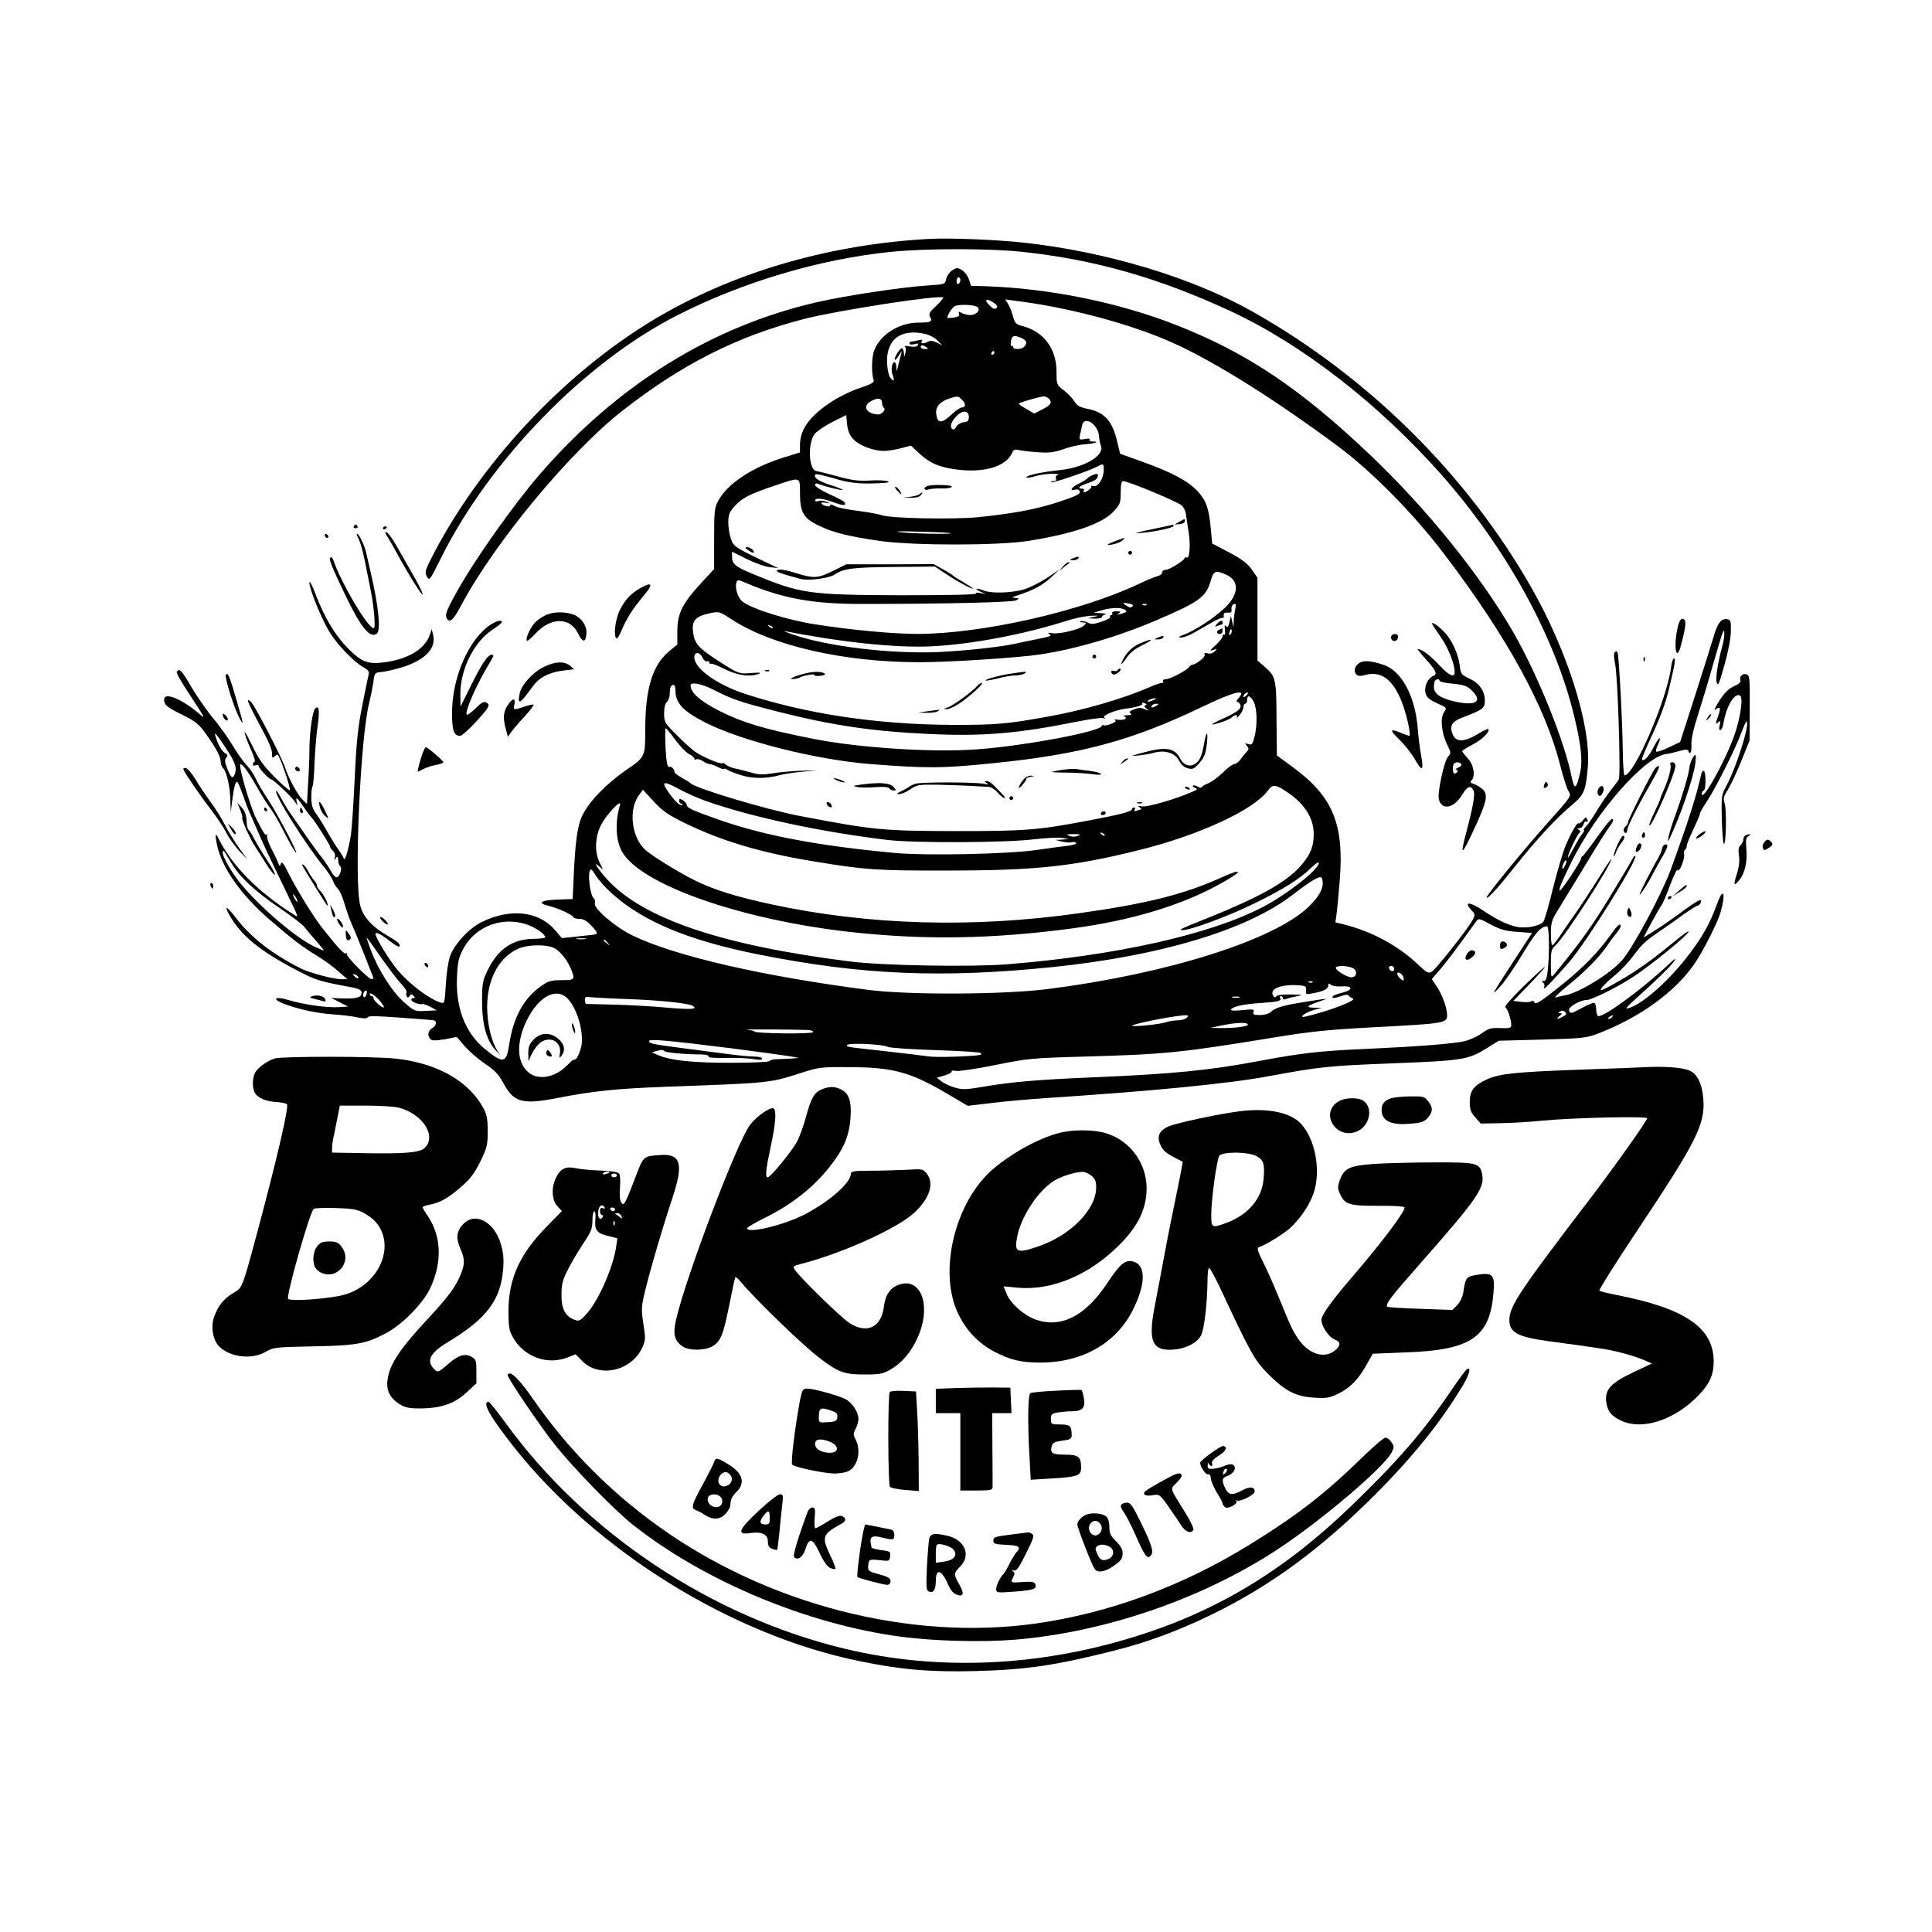<?xml version="1.0" standalone="no"?>
<!DOCTYPE svg PUBLIC "-//W3C//DTD SVG 20010904//EN"
 "http://www.w3.org/TR/2001/REC-SVG-20010904/DTD/svg10.dtd">
<svg version="1.0" xmlns="http://www.w3.org/2000/svg"
 width="1024pt" height="1024pt" viewBox="0 0 1024 1024"
 preserveAspectRatio="xMidYMid meet">

<g transform="translate(0,1024) scale(0.1,-0.1)"
fill="#000000" stroke="none">
<path d="M4930 8974 c-515 -27 -1010 -167 -1420 -402 -482 -276 -939 -752
-1206 -1256 -51 -98 -54 -107 -42 -131 14 -25 15 -23 75 97 260 521 763 1038
1253 1287 345 176 756 298 1131 336 185 19 526 19 699 0 384 -41 725 -139
1102 -314 379 -176 786 -492 1117 -866 346 -391 605 -863 706 -1287 36 -150
44 -233 30 -293 -21 -90 -30 -95 -45 -23 -38 191 -179 539 -307 763 -173 301
-458 656 -758 941 -371 353 -653 543 -1030 691 -306 120 -673 195 -1014 206
l-74 2 -12 35 c-6 19 -23 41 -37 49 -23 13 -29 13 -51 -2 -14 -9 -28 -29 -32
-45 -6 -29 -7 -29 -98 -35 -138 -9 -435 -54 -584 -88 -561 -128 -1062 -439
-1473 -914 -137 -159 -340 -445 -435 -615 -60 -107 -68 -129 -56 -149 15 -24
35 -6 75 70 174 328 572 809 851 1029 316 248 611 398 969 490 177 45 718 129
736 113 2 -2 -15 -22 -38 -44 -35 -32 -41 -43 -33 -58 15 -26 5 -31 -63 -31
-100 0 -200 -63 -232 -146 -15 -38 -16 -123 -3 -162 3 -9 -21 -21 -72 -38 -42
-13 -110 -46 -150 -72 -117 -76 -169 -148 -169 -231 l0 -39 -87 -27 c-165 -51
-298 -139 -346 -229 -20 -37 -22 -55 -22 -202 l0 -160 -73 -79 c-96 -105 -122
-158 -122 -250 l0 -71 -46 -38 c-86 -72 -124 -199 -124 -410 0 -148 0 -148
-101 -217 -107 -74 -198 -168 -234 -244 -26 -57 -38 -145 -47 -380 l-3 -60
-83 -3 c-88 -3 -107 -19 -41 -34 46 -11 129 -49 129 -60 0 -4 14 -8 30 -8 22
0 40 -10 65 -37 37 -40 38 -44 3 -48 -13 -1 -54 -6 -91 -10 l-69 -7 -35 41
c-87 102 -237 119 -390 44 -67 -33 -146 -118 -168 -182 -9 -25 -19 -92 -22
-149 -6 -98 -7 -102 -27 -96 -60 19 -161 94 -224 167 -43 49 -122 177 -122
197 0 14 31 -2 83 -43 21 -16 40 -27 43 -24 10 10 -6 25 -59 56 -84 48 -133
101 -148 163 -33 127 1 893 48 1073 8 33 18 83 22 110 5 44 9 50 31 52 14 0
53 8 88 17 145 37 218 104 197 184 l-7 27 -10 -30 c-25 -73 -112 -127 -232
-144 -95 -14 -129 -1 -202 73 -68 69 -124 162 -171 286 -18 47 -32 75 -33 62
0 -37 68 -202 111 -269 46 -70 127 -153 176 -180 21 -11 31 -23 28 -33 -2 -8
-18 -82 -34 -165 -24 -120 -32 -197 -41 -390 -6 -132 -15 -267 -20 -300 -14
-83 -32 -143 -38 -125 -3 8 -15 29 -27 45 -12 17 -39 59 -59 95 -20 36 -48 80
-62 99 -18 26 -24 47 -24 86 0 28 3 55 7 58 3 4 8 59 10 124 3 64 10 154 17
200 11 79 7 108 -14 87 -14 -14 -30 -131 -30 -215 0 -42 -3 -124 -7 -183 l-6
-107 -23 22 c-26 25 -77 118 -94 174 -13 42 -149 306 -175 339 -8 11 -17 17
-21 14 -3 -4 25 -61 62 -129 43 -78 67 -132 66 -152 -1 -22 2 -27 11 -18 6 6
14 11 18 11 10 0 72 -180 65 -188 -4 -3 -40 29 -82 71 -60 61 -84 95 -119 169
-25 51 -42 80 -38 63 3 -16 19 -57 34 -90 15 -33 24 -61 18 -63 -5 -2 -9 -8
-9 -14 0 -6 7 -8 15 -4 8 3 15 2 15 -2 0 -12 55 -72 66 -72 12 0 115 -98 131
-125 11 -19 11 -19 6 3 -8 32 1 27 33 -20 16 -24 35 -50 43 -58 20 -21 101
-148 101 -159 0 -5 7 -14 15 -21 9 -8 13 -21 10 -34 -5 -17 -4 -18 4 -6 11 15
12 12 15 -22 1 -7 5 -16 9 -19 13 -9 -3 -59 -19 -59 -7 0 -21 15 -30 33 -9 17
-31 50 -48 72 -18 22 -52 69 -77 105 -25 36 -61 88 -81 116 -20 28 -46 70 -58
94 -12 23 -23 40 -26 38 -14 -15 158 -288 260 -412 18 -23 36 -52 41 -64 4
-13 15 -32 26 -43 10 -10 25 -44 34 -76 9 -32 27 -83 40 -113 14 -30 43 -102
66 -160 23 -58 43 -111 46 -117 3 -7 0 -13 -7 -13 -17 0 -141 126 -132 135 4
5 2 5 -4 2 -10 -6 -42 28 -127 136 -47 60 -135 203 -179 291 -25 51 -34 62
-39 49 -6 -17 -7 -16 -14 2 -4 11 -20 46 -37 78 -16 31 -26 63 -22 70 4 6 3 8
-1 4 -9 -7 -18 7 -57 84 -33 67 -94 276 -84 287 8 8 41 -36 87 -118 23 -41 54
-91 69 -110 15 -19 48 -75 73 -125 25 -49 53 -99 62 -110 32 -40 -89 193 -141
272 -30 45 -61 98 -69 117 -8 19 -30 52 -49 72 -20 21 -52 68 -73 103 -21 36
-65 98 -99 139 -34 40 -85 114 -115 163 -56 96 -66 106 -80 92 -8 -8 6 -33
104 -183 40 -61 44 -70 21 -50 -94 83 -194 125 -194 83 0 -30 13 -40 97 -82
71 -35 87 -48 126 -103 54 -76 77 -120 77 -147 0 -11 6 -26 13 -33 19 -20 37
-101 38 -171 l2 -62 8 63 c10 77 19 107 28 96 5 -5 18 -38 31 -74 12 -36 31
-85 43 -110 11 -25 31 -70 44 -100 23 -53 35 -80 139 -295 72 -149 70 -141 37
-120 -188 120 -320 254 -393 397 -19 40 -22 29 -9 -33 26 -120 127 -263 280
-395 123 -106 172 -143 248 -189 35 -21 86 -58 113 -82 l49 -43 -33 0 c-40 0
-167 34 -212 56 -159 81 -269 167 -351 276 -51 67 -61 57 -15 -15 64 -102 173
-184 379 -288 67 -34 103 -44 245 -70 56 -10 69 -19 60 -42 -6 -17 -43 -22
-124 -18 l-35 2 45 -23 45 -23 -50 -3 c-62 -4 -189 14 -267 38 -66 20 -90 8
-31 -17 68 -28 176 -53 263 -59 47 -3 107 -10 134 -16 34 -7 50 -7 55 0 6 10
51 8 311 -12 50 -4 50 -4 50 -21 0 -8 -9 -19 -20 -25 -23 -12 -26 -42 -7 -59
10 -7 30 -7 76 1 l62 12 43 -50 c24 -27 72 -69 108 -93 50 -33 71 -56 95 -100
56 -104 100 -117 285 -81 196 38 314 50 578 60 552 20 546 19 715 73 96 31
107 32 260 31 229 -1 321 -26 519 -143 l105 -62 128 15 c70 9 200 20 288 26
576 38 974 77 1185 117 267 49 310 54 650 67 379 15 401 19 503 82 l61 38 231
6 c214 6 235 9 295 32 225 87 409 221 512 371 45 66 120 214 136 267 31 107
17 145 -18 47 -35 -97 -74 -168 -142 -258 -105 -141 -251 -272 -328 -293 -18
-6 -9 6 35 46 115 103 187 173 208 203 14 21 4 15 -34 -21 -137 -129 -347
-282 -369 -269 -5 3 -10 19 -10 35 0 16 -4 31 -9 34 -5 3 -33 -8 -62 -24 -63
-34 -65 -35 -73 -15 -6 17 59 55 95 55 24 0 156 65 237 117 94 60 302 229 302
246 0 5 -35 -20 -77 -55 -88 -72 -134 -107 -206 -155 -59 -40 -178 -106 -182
-101 -6 6 29 42 78 82 26 21 67 64 90 95 51 68 66 82 142 134 33 22 90 62 126
89 37 26 71 48 77 48 5 0 12 7 16 15 10 27 -13 16 -107 -53 -50 -37 -115 -82
-144 -99 l-52 -32 41 77 c23 42 47 84 53 92 7 8 28 57 47 109 20 52 37 88 40
80 7 -19 40 61 34 83 -2 10 0 21 5 24 5 3 9 12 9 20 0 9 16 48 35 88 19 40 35
78 35 83 0 6 15 33 34 61 43 62 156 286 186 370 13 34 25 60 28 58 17 -18 -58
-253 -113 -351 -20 -37 -22 -51 -19 -168 2 -70 7 -128 11 -130 12 -3 15 183 4
215 -9 25 -6 36 19 76 16 27 48 95 71 153 l42 104 1 173 c1 160 0 173 -18 178
-20 7 -39 -13 -31 -33 2 -8 -10 -19 -28 -27 -37 -15 -64 -44 -96 -100 -15 -27
-17 -35 -7 -26 25 20 28 8 11 -40 -14 -38 -13 -41 1 -29 13 11 14 9 9 -14 -5
-17 -3 -27 3 -27 6 0 14 17 17 38 15 89 59 163 88 145 18 -11 0 -128 -33 -217
-51 -140 -169 -350 -170 -303 0 9 5 17 10 17 12 0 13 97 1 104 -5 3 -11 -4
-14 -17 -27 -121 -67 -246 -162 -507 -48 -130 -201 -416 -258 -480 -62 -71
-229 -173 -304 -186 -15 -3 -37 -7 -48 -11 -11 -3 16 23 60 59 92 74 175 158
212 214 15 22 37 52 50 67 13 16 23 33 23 38 0 20 -17 6 -55 -48 -62 -87 -141
-169 -245 -253 -124 -100 -152 -118 -158 -102 -2 8 -9 9 -15 5 -7 -5 -31 -6
-54 -3 l-42 5 85 88 c47 49 84 90 82 92 -2 2 -52 -44 -112 -102 -66 -65 -104
-108 -97 -112 12 -8 31 -65 31 -94 0 -16 -8 -18 -58 -16 -51 2 -63 -2 -100
-29 -24 -17 -65 -35 -91 -41 -66 -14 -263 -29 -533 -41 -232 -10 -335 -22
-563 -65 -253 -48 -458 -68 -870 -85 -288 -12 -433 -24 -583 -50 -94 -16 -112
-16 -153 -4 -26 8 -57 23 -70 33 l-24 19 42 12 c23 7 40 17 37 21 -3 5 8 6 23
3 15 -3 109 11 208 31 172 35 192 37 475 45 426 12 506 20 996 100 200 33 290
42 530 55 381 20 394 22 394 64 0 38 -25 108 -56 154 l-25 38 46 53 c37 44 92
117 188 251 14 19 16 19 78 -15 51 -27 79 -35 141 -39 l78 -6 -98 -150 c-120
-185 -124 -192 -69 -132 24 26 77 104 118 172 67 112 96 145 129 145 11 0 13
-137 4 -229 -5 -47 -11 -61 -23 -61 -12 0 -13 -2 -3 -8 8 -5 10 -16 5 -28 -6
-18 49 39 135 138 93 108 358 534 350 560 -2 6 -10 -3 -18 -18 -8 -16 -50 -87
-94 -159 -116 -192 -168 -265 -318 -449 -17 -20 -18 -19 -18 55 0 69 2 78 26
100 49 45 294 425 294 455 0 4 -31 -42 -68 -102 -38 -60 -92 -143 -121 -184
-29 -41 -67 -96 -84 -122 -18 -26 -35 -48 -39 -48 -5 0 -8 28 -8 63 0 54 5 71
34 118 18 30 83 136 144 236 60 101 120 195 131 209 12 15 21 31 21 35 0 23
-21 1 -85 -88 -38 -54 -73 -99 -77 -101 -5 -2 -8 -8 -8 -13 0 -13 -103 -169
-112 -169 -10 0 6 39 61 151 133 269 390 560 504 573 12 1 42 8 67 15 31 9 45
10 48 2 9 -27 19 -7 17 32 -2 27 10 83 36 162 21 66 57 185 79 265 23 80 45
154 50 165 8 18 9 18 9 -5 1 -14 -4 -42 -10 -63 -24 -89 -37 -169 -30 -194 6
-23 13 -8 41 92 20 72 34 144 34 180 1 54 -1 60 -20 63 -32 5 -52 -22 -74
-101 -12 -40 -56 -180 -98 -311 l-77 -239 -59 -28 c-33 -16 -63 -26 -67 -23
-4 2 -1 18 8 35 8 17 13 33 10 36 -3 3 -17 -17 -31 -44 -25 -51 -52 -80 -63
-70 -3 4 22 64 55 134 39 84 69 165 86 233 35 148 39 170 28 170 -5 0 -12 -21
-15 -47 -21 -168 -195 -573 -247 -573 -4 0 -8 60 -9 133 -1 142 -20 493 -27
516 -3 10 -8 11 -15 4 -6 -6 -6 -26 1 -59 15 -64 31 -593 20 -615 -5 -9 -24
-34 -42 -57 -18 -22 -51 -71 -73 -107 -22 -37 -49 -76 -59 -86 -11 -11 -16
-19 -11 -19 4 0 1 -8 -7 -17 -9 -10 -30 -45 -47 -78 -17 -33 -31 -55 -31 -49
0 17 50 123 62 130 6 4 5 10 -3 15 -11 7 -11 9 2 9 9 0 19 9 22 21 3 12 10 18
16 14 7 -4 8 0 4 11 -6 15 -8 15 -23 -4 -10 -12 -20 -19 -23 -16 -7 8 -42 -53
-72 -126 -14 -36 -43 -136 -65 -223 -21 -87 -44 -165 -50 -173 -18 -21 -84
-35 -132 -28 -49 8 -110 36 -187 88 -71 48 -106 49 -61 1 19 -20 19 -24 6 -50
-24 -46 -197 -265 -218 -276 -17 -9 -27 -4 -67 34 -105 102 -248 180 -400 218
l-43 10 6 42 c3 23 11 104 17 179 24 301 -36 446 -250 603 l-83 61 -2 195 c-1
214 -4 223 -64 276 l-37 32 0 220 0 219 -30 43 c-23 33 -52 55 -120 91 l-90
47 -7 75 c-10 112 -25 153 -71 203 -49 53 -138 101 -296 157 l-114 41 -14 58
c-25 113 -67 161 -154 179 -45 9 -60 17 -73 39 -9 15 -34 42 -56 59 -40 31
-40 32 -40 99 0 120 -65 210 -174 241 -42 11 -47 16 -57 54 -6 22 -17 52 -26
65 l-15 24 58 -8 c254 -31 559 -109 784 -202 223 -92 557 -298 920 -567 182
-135 407 -363 571 -581 327 -431 532 -805 609 -1113 16 -63 36 -125 45 -138
15 -23 12 -27 -108 -161 -127 -142 -327 -386 -327 -399 0 -15 56 45 148 161
117 147 221 259 301 326 68 57 76 76 87 204 18 216 -108 615 -299 950 -341
598 -860 1113 -1472 1460 -322 183 -780 321 -1220 369 -148 16 -386 25 -495
20z m160 -218 c0 -8 -4 -18 -10 -21 -5 -3 -10 3 -10 14 0 12 5 21 10 21 6 0
10 -6 10 -14z m179 -122 c16 -12 20 -19 12 -27 -8 -8 -19 -4 -38 16 -31 31
-13 38 26 11z m-86 -23 c15 -15 -10 -41 -40 -41 -13 0 -34 5 -45 11 -17 9 -20
9 -15 -4 4 -11 -3 -16 -26 -20 -18 -2 -33 -3 -35 -2 -6 5 20 49 36 61 18 13
110 10 125 -5z m-279 -141 c22 -5 51 -20 65 -35 l26 -26 -29 15 c-20 10 -35
12 -47 5 -24 -13 -42 -11 -33 3 5 8 0 9 -17 5 -13 -4 -30 -7 -36 -7 -7 0 -13
-5 -13 -10 0 -6 11 -8 26 -4 20 5 25 4 19 -5 -5 -9 -20 -11 -44 -7 -20 4 -31
3 -25 -1 6 -5 7 -18 3 -33 -6 -23 -7 -23 -8 -3 -1 12 -5 24 -9 27 -9 6 -47
-53 -39 -61 3 -2 13 8 22 24 15 26 16 27 10 3 -4 -14 -10 -41 -15 -60 -7 -32
-8 -32 -9 -7 0 15 -5 27 -10 27 -14 0 -20 -40 -10 -67 12 -31 6 -39 -11 -17
-8 8 -16 42 -18 73 -9 128 70 192 202 161z m511 -22 c27 -12 32 -27 13 -46
-15 -15 -58 -16 -58 -1 0 5 -4 8 -8 5 -5 -3 -6 8 -4 25 5 31 17 35 57 17z
m-505 -48 c12 -8 11 -10 -7 -10 -13 0 -23 5 -23 10 0 13 11 13 30 0z m360 -30
c0 -5 -5 -10 -11 -10 -5 0 -7 5 -4 10 3 6 8 10 11 10 2 0 4 -4 4 -10z m-170
-250 c21 -21 19 -40 -4 -40 -7 0 -33 -18 -57 -41 -50 -46 -72 -43 -77 10 -4
36 22 64 73 80 43 13 43 13 65 -9z m458 8 c21 -21 13 -34 -32 -57 l-44 -23
-41 24 c-22 12 -41 25 -41 28 0 6 103 36 131 39 8 0 20 -4 27 -11z m-883 -23
c0 -11 5 -23 10 -27 6 -5 4 -13 -6 -23 -12 -13 -24 -14 -50 -8 -45 12 -52 46
-12 67 36 20 58 16 58 -9z m460 -75 c0 -20 -6 -26 -28 -28 -15 -2 -32 -12 -38
-23 -5 -11 -14 -17 -20 -14 -17 11 -9 38 18 67 34 36 68 34 68 -2z m-610 -120
c31 -32 105 -60 161 -60 18 0 58 6 88 14 l54 14 43 -40 c54 -51 105 -74 196
-86 145 -20 263 14 296 85 9 20 16 23 36 18 15 -4 60 -9 101 -12 60 -4 87 -1
135 16 33 12 84 24 114 26 54 4 84 15 42 15 -12 0 -19 4 -16 10 4 6 -6 7 -25
3 -29 -5 -31 -4 -26 21 4 14 8 37 11 51 11 54 84 8 90 -56 1 -19 6 -42 10 -52
21 -50 -85 -114 -213 -128 -102 -11 -182 -28 -182 -39 0 -4 21 -2 47 6 25 8
67 13 92 13 25 -1 38 -3 29 -6 -10 -2 -15 -10 -11 -19 3 -9 -1 -14 -13 -14 -9
0 -15 -2 -12 -6 6 -6 191 57 237 80 40 21 41 21 41 -15 0 -44 -30 -91 -53 -85
-11 2 -16 2 -13 -1 3 -3 -2 -12 -12 -19 -20 -16 -36 -18 -27 -4 3 6 -1 10 -9
10 -31 0 -15 15 32 30 30 10 48 21 50 33 3 16 0 18 -20 12 -12 -4 -27 -12 -33
-19 -5 -6 -27 -20 -47 -29 -39 -18 -53 -43 -19 -32 11 3 21 0 24 -9 6 -14 -19
-26 -123 -60 -112 -36 -236 -59 -415 -77 -132 -13 -460 -7 -510 10 -16 5 -64
15 -105 20 -102 14 -130 20 -152 32 -11 6 -18 6 -18 0 0 -11 -38 -2 -46 11 -3
5 7 6 23 3 27 -5 27 -5 4 5 -13 6 -32 8 -42 5 -11 -4 -19 -3 -19 2 0 16 42 12
97 -9 53 -19 71 -19 59 0 -3 5 -39 25 -81 43 -41 19 -75 40 -75 48 0 9 6 11
18 6 32 -13 124 -36 128 -32 3 2 -27 15 -67 27 -64 21 -91 41 -76 56 3 3 43
-6 89 -19 87 -27 139 -33 248 -28 45 2 59 5 45 10 -11 5 -54 7 -95 4 -59 -3
-95 1 -170 22 -52 14 -102 27 -112 28 -41 4 -49 143 -11 196 11 14 53 43 94
64 l74 37 5 -50 c4 -36 13 -57 35 -80z m-285 -282 c0 -103 18 -135 100 -174
75 -37 157 -57 330 -82 179 -24 619 -24 780 1 239 38 395 92 454 158 33 36 36
44 36 99 0 41 4 60 13 60 27 0 296 -112 313 -131 9 -10 19 -31 20 -47 2 -15 8
-56 14 -92 11 -66 5 -144 -10 -135 -5 3 -10 1 -12 -4 -6 -15 -80 -61 -99 -61
-11 0 -19 -6 -19 -14 0 -8 -12 -17 -26 -20 -15 -4 -59 -22 -98 -41 -312 -147
-832 -264 -1172 -265 -128 0 -355 21 -544 51 -149 23 -335 82 -384 120 -26 20
-43 76 -32 104 4 13 11 12 48 -4 198 -84 357 -113 627 -112 443 0 789 9 807
19 18 11 17 11 -6 13 -20 1 -18 3 15 14 80 26 131 53 175 94 l45 42 -67 -45
c-37 -24 -91 -51 -121 -60 -64 -19 -171 -22 -210 -7 -41 16 -58 13 -22 -4 l30
-14 -29 6 c-17 3 -27 2 -23 -3 3 -6 -153 -9 -401 -9 -487 2 -529 8 -782 113
-93 38 -110 53 -110 92 l0 26 78 -39 c43 -21 98 -41 123 -43 l44 -5 -55 26
c-180 86 -182 88 -196 130 -8 22 -14 61 -14 87 0 39 6 54 32 83 38 44 80 66
211 110 142 48 137 50 137 -37z m799 -214 c8 -7 -224 -2 -274 6 -29 4 16 5
110 2 88 -2 162 -6 164 -8z m1456 -218 c68 -29 74 -91 15 -159 -47 -53 -160
-131 -228 -158 -35 -13 -40 -18 -22 -18 14 0 46 12 71 27 26 15 68 39 94 54
26 15 51 26 55 23 4 -3 7 3 6 13 -1 12 5 16 21 15 18 -2 22 2 20 19 -1 11 4
23 12 26 11 4 13 -2 8 -28 -4 -18 -8 -47 -8 -64 l-1 -31 -7 30 -7 30 -8 -34
c-6 -25 -11 -30 -18 -20 -7 10 -8 5 -6 -18 3 -18 1 -30 -4 -27 -4 3 -8 -1 -8
-9 0 -7 -17 -28 -37 -47 -32 -28 -34 -32 -13 -25 22 7 23 6 8 -8 -9 -9 -24
-14 -37 -10 -15 4 -20 2 -16 -8 4 -12 -45 -51 -68 -53 -4 -1 -11 -6 -15 -12
-11 -17 -101 -64 -123 -64 -11 0 -17 -4 -14 -10 3 -5 0 -10 -8 -10 -8 0 -40
-11 -71 -25 -130 -57 -345 -120 -531 -153 -214 -39 -279 -45 -510 -44 -396 2
-765 57 -1092 163 -152 49 -273 136 -273 195 0 32 30 29 45 -4 5 -12 16 -20
22 -17 7 2 13 -1 13 -7 0 -6 3 -9 6 -6 3 4 37 -9 74 -28 71 -35 138 -44 185
-24 12 5 -5 6 -41 3 -68 -6 -70 -5 -192 74 -94 62 -112 85 -119 147 -7 56 15
80 87 95 52 11 52 11 118 -32 214 -140 596 -227 996 -227 159 0 525 24 637 41
189 28 423 97 624 184 220 94 256 121 280 200 17 60 25 64 80 41z m-491 -167
c-7 -12 -17 -11 -39 4 -16 13 -15 14 13 9 18 -2 29 -8 26 -13z m73 5 c-3 -3
-12 -4 -19 -1 -8 3 -5 6 6 6 11 1 17 -2 13 -5z m-116 -25 c16 -10 12 -14 -21
-23 -19 -6 -21 -5 -10 3 12 9 9 11 -13 11 -16 0 -26 -4 -22 -10 3 -5 1 -10 -5
-10 -6 0 -9 -4 -6 -9 4 -5 -17 -17 -45 -26 -42 -14 -55 -15 -74 -5 -13 7 -29
10 -37 7 -7 -3 -3 -6 10 -6 21 -1 22 -3 8 -16 -21 -21 -133 -48 -170 -41 -21
4 -26 3 -16 -3 17 -12 15 -13 -75 -31 -33 -6 -78 -16 -100 -21 -81 -18 -264
-38 -410 -45 -251 -11 -586 29 -770 92 -38 13 -59 22 -45 19 297 -59 585 -89
770 -81 217 10 496 63 725 136 39 13 95 24 125 26 46 2 49 1 20 -5 l-35 -8 38
-2 c20 0 37 3 37 8 0 5 8 12 18 14 9 3 -1 6 -23 7 l-40 2 40 12 c46 15 106 18
126 5z m-1866 -97 c-3 -3 -11 0 -18 7 -9 10 -8 11 6 5 10 -3 15 -9 12 -12z
m2427 -34 c-8 -8 -9 -4 -5 13 4 13 8 18 11 10 2 -7 -1 -18 -6 -23z m-2744
-292 c106 -54 136 -64 337 -116 292 -74 504 -106 804 -120 285 -14 476 2 783
64 70 14 135 23 145 20 12 -4 14 -3 6 3 -14 10 59 40 112 47 55 6 95 18 89 27
-3 5 3 6 12 2 12 -4 14 -8 5 -11 -8 -3 -7 -8 6 -18 16 -13 15 -13 -9 -3 -21 9
-34 9 -58 -1 -23 -9 -28 -15 -18 -21 9 -6 3 -9 -17 -10 -16 0 -24 -3 -17 -6
23 -9 1 -22 -31 -18 -18 3 -26 2 -18 -1 9 -5 4 -11 -19 -20 -17 -8 -36 -11
-41 -8 -5 3 -9 1 -9 -3 0 -29 -402 -105 -653 -124 -239 -19 -640 7 -887 57
-254 51 -361 83 -485 145 -103 52 -155 98 -155 136 0 20 56 10 118 -21z m-198
-6 c0 -68 42 -111 165 -173 193 -96 580 -193 860 -216 306 -24 387 -24 660 4
465 47 733 119 1110 300 171 82 237 97 188 43 -9 -10 -11 -18 -6 -18 6 0 14
-7 17 -16 8 -20 -16 -39 -99 -76 -33 -15 -56 -28 -51 -28 20 0 92 25 104 37
17 17 35 17 27 1 -4 -7 3 -2 14 11 12 13 21 32 21 42 0 10 5 19 10 19 6 0 10
9 10 20 0 29 17 24 35 -10 18 -34 20 -123 4 -186 -10 -39 -14 -44 -33 -38 -18
6 -19 5 -7 -9 11 -14 11 -19 -1 -31 -7 -7 -22 -26 -32 -40 -10 -14 -26 -26
-35 -26 -9 -1 -36 -21 -61 -46 -25 -24 -60 -50 -77 -56 -18 -7 -33 -16 -33
-20 0 -5 -9 -4 -21 2 -11 7 -23 9 -26 6 -3 -3 2 -9 12 -12 14 -6 11 -10 -16
-21 -89 -39 -241 -83 -267 -77 -21 4 -24 3 -12 -5 8 -6 12 -11 8 -11 -3 0 -14
-3 -24 -7 -12 -4 -15 -3 -10 5 4 7 2 12 -3 12 -6 0 -11 -4 -11 -8 0 -13 -57
-28 -230 -61 -272 -51 -329 -56 -705 -56 -389 1 -431 5 -825 80 -178 34 -559
148 -580 174 -3 3 -23 16 -45 28 -22 12 -40 26 -40 30 0 16 -17 33 -25 28 -5
-3 -12 4 -14 17 -9 38 -14 188 -7 188 3 0 26 -28 50 -61 24 -33 56 -66 72 -75
16 -8 29 -19 29 -25 0 -6 5 -7 10 -4 6 4 22 0 35 -9 13 -9 30 -16 37 -16 7 0
26 -7 42 -15 16 -9 31 -13 34 -10 3 3 10 0 17 -5 7 -5 38 -18 71 -28 62 -20
135 -20 209 0 22 6 76 14 120 18 l80 7 -90 -2 c-49 -2 -118 -8 -151 -14 -50
-8 -72 -8 -115 5 -30 8 -67 18 -84 21 -16 3 -37 12 -46 19 -9 8 -18 12 -20 9
-9 -8 -110 35 -148 63 -20 15 -64 55 -98 90 -60 60 -63 65 -63 111 0 31 5 53
15 61 8 7 15 27 15 45 0 17 3 35 7 38 14 15 23 6 23 -23z m3028 -24 c-7 -8
-15 -12 -17 -11 -5 6 10 25 20 25 5 0 4 -6 -3 -14z m-493 -26 c-27 -12 -43
-12 -25 0 8 5 22 9 30 9 10 0 8 -3 -5 -9z m15 -30 c-20 -13 -33 -13 -25 0 3 6
14 10 23 10 15 0 15 -2 2 -10z m-4931 -228 c49 -75 58 -102 45 -136 -10 -27
-21 -18 -39 29 -14 35 -15 48 -6 59 10 12 8 17 -7 25 -11 6 -27 29 -36 51 -30
74 -21 69 43 -28z m2541 -277 c248 -87 608 -164 965 -207 144 -17 631 -15 780
4 61 7 126 10 145 7 l35 -6 -35 -3 -35 -2 35 -9 c19 -4 42 -6 52 -3 9 3 19 1
22 -4 3 -5 -18 -12 -47 -15 -28 -3 -101 -13 -162 -22 -151 -22 -583 -31 -750
-16 -407 38 -689 91 -931 175 -139 49 -174 64 -174 79 0 7 -9 18 -20 25 -17
10 -20 10 -20 -3 0 -8 5 -15 12 -15 6 0 8 -3 5 -6 -9 -9 -35 14 -69 60 -46 64
-36 71 45 27 39 -22 106 -51 147 -66z m3086 44 c90 -61 137 -137 137 -219 0
-71 -21 -118 -79 -180 -74 -79 -214 -157 -469 -260 -158 -63 -171 -69 -148
-70 43 0 239 72 378 140 156 76 242 130 304 190 23 23 41 34 41 26 0 -34 -170
-168 -298 -234 -280 -146 -780 -257 -1355 -303 -192 -15 -658 -7 -832 15 -676
85 -1095 226 -1285 433 -56 62 -83 107 -41 68 20 -17 20 -17 0 21 -28 55 -26
137 6 200 27 55 112 145 101 107 -26 -86 -23 -181 8 -242 91 -176 628 -366
1216 -431 391 -43 752 -37 1171 19 317 42 586 124 791 239 117 65 119 84 4 32
-196 -89 -397 -140 -755 -190 -565 -80 -1114 -64 -1629 46 -191 41 -312 79
-414 130 -82 41 -221 127 -256 158 -76 67 -93 218 -33 295 l19 25 57 -62 c47
-51 76 -71 168 -116 193 -94 402 -156 677 -201 277 -46 340 -50 715 -49 466 0
666 22 1015 109 318 79 608 214 680 315 25 35 41 34 106 -11z m-971 -227 c-3
-3 -11 0 -18 7 -9 10 -8 11 6 5 10 -3 15 -9 12 -12z m-142 -2 c-14 -6 -32 -6
-45 0 -19 7 -15 9 22 9 37 0 41 -2 23 -9z m-4491 -137 c44 -77 126 -155 262
-247 63 -43 122 -88 130 -100 8 -11 35 -43 60 -71 24 -27 43 -51 42 -52 -1 -2
-25 8 -52 21 -104 50 -305 225 -399 346 -57 74 -100 160 -80 160 3 0 19 -26
37 -57z m7075 -17 c-7 -14 -13 -23 -15 -21 -7 6 9 45 18 45 4 0 3 -11 -3 -24z
m-5051 -154 c164 -147 407 -248 775 -321 546 -109 972 -127 1565 -66 565 59
1018 195 1258 377 112 86 156 111 162 93 16 -41 -7 -90 -71 -152 -183 -176
-751 -355 -1380 -435 -232 -30 -737 -32 -950 -5 -565 73 -1028 180 -1253 289
-94 46 -209 145 -199 171 3 9 0 21 -7 27 -16 13 -30 111 -21 140 6 19 10 16
34 -22 15 -24 54 -67 87 -96z m-1676 -22 c6 -11 8 -20 6 -20 -3 0 -10 9 -16
20 -6 11 -8 20 -6 20 3 0 10 -9 16 -20z m1245 -149 c39 -17 75 -46 75 -59 0
-4 -29 -8 -64 -8 -113 -2 -190 -57 -245 -174 -23 -48 -26 -68 -26 -155 0 -127
24 -211 74 -264 20 -20 28 -27 18 -16 -33 41 -59 127 -64 216 -10 159 53 291
162 340 45 21 135 25 183 8 34 -12 75 -60 98 -114 23 -57 21 -60 -49 -60 -54
0 -70 -4 -107 -30 -93 -64 -150 -168 -171 -310 -15 -102 -32 -105 -131 -23
-102 84 -153 217 -146 376 3 80 9 106 31 148 67 131 223 185 362 125z m-796
-165 c40 -57 88 -120 107 -140 19 -20 32 -41 29 -46 -3 -6 -3 -15 1 -21 4 -8
9 -7 15 2 6 11 11 11 21 1 9 -9 9 -12 0 -12 -7 0 -12 -4 -12 -9 0 -11 39 -26
57 -23 7 2 27 -5 45 -15 l33 -18 -59 -3 c-57 -3 -60 -2 -113 45 -63 54 -138
172 -177 276 -14 37 -24 67 -22 67 2 0 36 -47 75 -104z m1084 97 c-13 -2 -33
-2 -45 0 -13 2 -3 4 22 4 25 0 35 -2 23 -4z m118 -20 c13 -16 12 -17 -3 -4
-10 7 -18 15 -18 17 0 8 8 3 21 -13z m3954 -137 c22 -16 14 -46 -12 -46 -23 0
-83 36 -83 50 0 15 73 12 95 -4z m215 -2 c0 -17 -22 -14 -28 4 -2 7 3 12 12
12 9 0 16 -7 16 -16z m50 -52 c0 -13 -3 -12 -20 3 -11 10 -17 22 -14 27 8 12
34 -11 34 -30z m-5540 6 c0 -6 -6 -5 -15 2 -8 7 -15 14 -15 16 0 2 7 1 15 -2
8 -4 15 -11 15 -16z m5057 -24 c-3 -3 -12 -4 -19 -1 -8 3 -5 6 6 6 11 1 17 -2
13 -5z m154 -22 c60 4 63 -18 5 -33 -26 -6 -49 -15 -52 -20 -7 -12 7 -11 46 2
21 8 34 8 39 2 3 -6 13 -12 21 -15 26 -9 -128 -68 -250 -96 -43 -9 -1 23 45
35 l40 11 -39 1 c-48 1 -41 10 27 33 56 19 56 19 -105 -7 -96 -16 -132 -28
-154 -50 -9 -8 -33 -15 -56 -15 -33 0 -39 3 -34 16 6 15 -1 16 -60 10 -41 -4
-63 -3 -60 3 11 17 68 29 159 35 92 6 111 11 102 27 -4 5 -1 9 4 9 6 0 11 -5
11 -11 0 -7 7 -8 18 -4 9 5 35 11 57 15 35 7 30 8 -32 9 -44 1 -75 -3 -79 -10
-4 -8 -10 -6 -17 6 -19 34 45 59 133 53 41 -3 45 -5 42 -27 -2 -22 0 -23 34
-16 58 10 84 23 84 41 0 13 3 14 14 4 8 -6 34 -10 57 -8z m-5168 -42 c-3 -11
-9 -17 -14 -15 -10 7 -1 35 11 35 5 0 6 -9 3 -20z m77 -43 c12 -15 18 -27 13
-27 -13 1 -53 37 -53 49 0 6 -4 11 -10 11 -5 0 -10 5 -10 11 0 14 34 -11 60
-44z m979 29 c56 -45 100 -189 81 -267 -7 -26 -18 -53 -26 -60 -8 -6 -14 -9
-14 -6 0 2 -17 -12 -38 -33 -62 -62 -150 -77 -201 -34 -63 53 -66 160 -8 278
59 118 146 170 206 122z m321 -11 c173 -6 328 -22 351 -36 30 -18 -6 -21 -133
-10 -73 7 -198 14 -278 16 -80 2 -148 4 -152 4 -5 1 -8 10 -8 21 0 16 5 19 28
15 15 -2 101 -7 192 -10z m3248 8 c-10 -2 -26 -2 -35 0 -10 3 -2 5 17 5 19 0
27 -2 18 -5z m1718 -100 c-30 -17 -44 -16 -20 2 14 11 15 14 4 15 -13 0 -13 2
-1 9 9 6 19 5 26 -2 10 -10 8 -15 -9 -24z m-1995 -7 c-6 -7 -28 -14 -49 -14
-20 0 -49 -5 -62 -10 -30 -11 -188 -27 -179 -18 11 11 207 50 278 55 19 1 21
-2 12 -13z m2254 4 c-3 -5 -12 -10 -18 -10 -7 0 -6 4 3 10 19 12 23 12 15 0z
m-1931 -39 c7 -11 -69 -21 -143 -20 l-56 1 60 13 c73 15 132 18 139 6z m-2336
-30 c17 0 32 -5 32 -11 0 -5 -62 -8 -155 -7 -85 1 -155 5 -155 9 0 4 -19 8
-42 10 -39 3 239 2 320 -1z m-403 -97 c149 -19 290 -39 315 -43 l45 -8 -47 -4
c-27 -1 -60 -3 -75 -3 -16 -1 -31 -5 -35 -10 -3 -5 -95 -9 -205 -9 -201 0
-317 12 -383 40 l-35 15 30 9 c18 5 32 5 35 -1 6 -9 99 -18 203 -19 22 -1 36
-5 32 -11 -3 -6 32 -8 92 -7 54 1 119 -2 146 -6 31 -6 47 -5 47 2 0 6 -18 11
-41 11 -22 0 -88 6 -147 14 -59 8 -165 22 -237 31 -154 20 -175 24 -175 37 0
13 99 4 435 -38z m832 7 c11 -5 126 -13 256 -17 130 -4 237 -11 237 -16 0 -4
-1 -8 -2 -9 -44 -8 -238 -15 -278 -8 -30 4 -116 15 -190 23 -74 9 -161 18
-194 22 -40 5 -54 9 -45 16 17 12 190 3 216 -11z"/>
<path d="M4913 7663 c-23 -9 -14 -25 10 -17 12 4 43 6 69 5 25 -1 49 3 53 9 6
10 -107 14 -132 3z"/>
<path d="M4755 7640 c10 -11 20 -20 22 -20 2 0 -2 9 -9 20 -7 11 -17 20 -22
20 -5 0 -1 -9 9 -20z"/>
<path d="M4875 7621 c-6 -5 -28 -11 -50 -14 l-40 -4 41 -1 c26 -1 46 3 54 13
14 16 10 21 -5 6z"/>
<path d="M6250 7474 l-25 -14 28 2 c15 1 27 8 27 15 0 7 -1 13 -2 12 -2 -1
-14 -7 -28 -15z"/>
<path d="M6130 7440 c-117 -24 -133 -29 -75 -24 69 6 165 27 165 36 0 4 -1 7
-2 7 -2 -1 -41 -9 -88 -19z"/>
<path d="M5916 7374 c-52 -19 -60 -28 -16 -19 19 4 42 13 50 21 17 17 16 17
-34 -2z"/>
<path d="M3964 7325 c26 -19 42 -19 26 0 -7 8 -20 15 -29 15 -13 -1 -13 -3 3
-15z"/>
<path d="M5980 7310 c0 -5 5 -10 10 -10 6 0 10 5 10 10 0 6 -4 10 -10 10 -5 0
-10 -4 -10 -10z"/>
<path d="M5685 7280 c-19 -8 -19 -9 2 -9 12 -1 25 4 28 9 7 12 -2 12 -30 0z"/>
<path d="M5634 7238 l-19 -23 25 20 c14 11 27 21 29 22 2 2 0 3 -6 3 -5 0 -18
-10 -29 -22z"/>
<path d="M4415 7214 c-82 -40 -101 -41 -198 -11 -42 14 -81 21 -93 17 -15 -6
-7 -11 36 -25 30 -9 69 -20 86 -24 40 -10 148 4 178 24 48 32 94 38 311 40
l220 2 59 -39 c63 -42 130 -78 143 -78 4 0 -17 14 -47 32 -30 17 -57 34 -60
38 -3 4 -27 19 -53 33 l-48 27 -232 -1 -232 0 -70 -35z"/>
<path d="M6450 6933 c-13 -15 -12 -16 4 -10 10 4 20 7 22 7 2 0 4 5 4 10 0 15
-13 12 -30 -7z"/>
<path d="M6463 6903 c-18 -7 -16 -23 2 -23 8 0 15 7 15 15 0 8 -1 15 -2 14 -2
0 -9 -3 -15 -6z"/>
<path d="M6135 6860 c-19 -8 -19 -9 2 -9 12 -1 25 4 28 9 7 12 -2 12 -30 0z"/>
<path d="M6040 6829 c-43 -18 -80 -59 -96 -104 -4 -11 7 0 24 24 21 32 47 52
88 72 66 32 53 38 -16 8z"/>
<path d="M5790 6760 c0 -5 5 -10 10 -10 6 0 10 5 10 10 0 6 -4 10 -10 10 -5 0
-10 -4 -10 -10z"/>
<path d="M5925 6690 c-4 -6 -13 -9 -21 -6 -15 6 -20 -9 -5 -18 11 -7 48 20 39
29 -3 3 -9 1 -13 -5z"/>
<path d="M4058 6683 c7 -3 16 -2 19 1 4 3 -2 6 -13 5 -11 0 -14 -3 -6 -6z"/>
<path d="M4230 6660 c-33 -11 -46 -19 -32 -19 13 -1 31 3 40 8 24 12 84 22 78
13 -2 -4 11 -6 31 -4 24 3 31 7 22 13 -22 14 -79 9 -139 -11z"/>
<path d="M5361 6670 c-63 -9 -143 -31 -137 -37 2 -2 31 3 64 11 33 9 75 16 93
16 19 0 41 5 49 10 18 12 13 12 -69 0z"/>
<path d="M5179 6604 c-24 -29 -130 -106 -157 -114 -21 -7 -23 -8 -6 -9 11 -1
40 12 65 28 54 35 138 111 123 111 -6 0 -18 -7 -25 -16z"/>
<path d="M4915 6470 l-50 -7 45 -1 c25 -1 52 3 60 8 8 5 11 9 5 8 -5 -1 -32
-4 -60 -8z"/>
<path d="M6381 6294 c-9 -52 -19 -78 -36 -94 -31 -29 -69 -21 -90 20 -29 57
-78 64 -200 30 -66 -18 -67 -19 -20 -14 28 3 64 9 80 14 59 17 115 -1 135 -43
10 -20 26 -34 45 -39 27 -7 34 -4 62 28 24 27 33 49 38 89 11 83 -1 89 -14 9z"/>
<path d="M5949 6203 c-13 -17 -13 -17 6 -3 11 8 22 16 24 17 2 2 0 3 -6 3 -6
0 -17 -8 -24 -17z"/>
<path d="M5632 6160 c-29 -4 -55 -10 -57 -11 -2 -2 33 -4 78 -4 45 0 106 -4
135 -8 32 -5 51 -4 48 1 -3 5 -29 12 -58 16 -29 3 -62 8 -73 10 -11 2 -44 0
-73 -4z"/>
<path d="M5421 6104 c-12 -15 -21 -32 -21 -38 0 -11 39 34 40 46 0 4 10 9 23
11 22 4 22 4 0 6 -13 0 -30 -10 -42 -25z"/>
<path d="M4420 6114 c0 -7 52 -25 57 -20 2 2 -10 8 -26 14 -17 6 -31 9 -31 6z"/>
<path d="M4853 6086 c-16 -5 -30 -12 -33 -15 -3 -3 -21 -14 -40 -23 -26 -12
-30 -17 -15 -17 11 -1 38 11 59 25 36 25 46 26 140 25 55 -1 135 -4 176 -6 41
-3 85 -5 97 -5 13 0 35 -13 50 -30 14 -16 31 -30 37 -30 5 0 1 9 -10 19 -10
11 -30 31 -43 45 -13 14 -31 26 -40 26 -14 0 -14 -2 -1 -11 12 -8 9 -9 -10 -4
-39 10 -336 11 -367 1z"/>
<path d="M4560 6081 c-40 -6 -42 -7 -17 -12 15 -4 58 -4 96 -1 45 3 71 1 75
-7 4 -6 14 -11 23 -11 14 0 14 3 -2 20 -19 21 -75 25 -175 11z"/>
<path d="M6280 6066 c0 -2 7 -7 16 -10 8 -3 12 -2 9 4 -6 10 -25 14 -25 6z"/>
<path d="M5350 6010 c0 -5 5 -10 10 -10 6 0 10 5 10 10 0 6 -4 10 -10 10 -5 0
-10 -4 -10 -10z"/>
<path d="M4382 5979 c2 -7 10 -15 17 -17 8 -3 12 1 9 9 -2 7 -10 15 -17 17 -8
3 -12 -1 -9 -9z"/>
<path d="M6028 5983 c6 -2 18 -2 25 0 6 3 1 5 -13 5 -14 0 -19 -2 -12 -5z"/>
<path d="M5835 5930 c-3 -5 1 -10 9 -10 9 0 16 5 16 10 0 6 -4 10 -9 10 -6 0
-13 -4 -16 -10z"/>
<path d="M3031 4810 c0 -8 4 -24 9 -35 5 -13 9 -14 9 -5 0 8 -4 24 -9 35 -5
13 -9 14 -9 5z"/>
<path d="M2829 4731 c-23 -24 -29 -38 -29 -73 l1 -43 14 32 c8 18 25 44 39 58
50 50 123 20 114 -46 -5 -29 -4 -30 9 -14 21 30 15 61 -18 89 -43 36 -91 35
-130 -3z"/>
<path d="M2896 4665 c-3 -9 1 -18 10 -22 21 -8 25 -1 9 20 -11 15 -13 16 -19
2z"/>
<path d="M1875 7450 c-3 -5 1 -10 10 -10 9 0 13 5 10 10 -3 6 -8 10 -10 10 -2
0 -7 -4 -10 -10z"/>
<path d="M2030 7439 c0 -5 5 -7 10 -4 6 3 10 8 10 11 0 2 -4 4 -10 4 -5 0 -10
-5 -10 -11z"/>
<path d="M2052 7398 c9 -14 32 -54 51 -89 62 -114 137 -234 137 -219 0 9 -23
56 -52 105 -28 50 -68 119 -88 155 -20 35 -43 66 -51 69 -10 3 -9 -2 3 -21z"/>
<path d="M1722 7401 c2 -7 7 -12 11 -12 12 1 9 15 -3 20 -7 2 -11 -2 -8 -8z"/>
<path d="M1892 7403 c19 -39 28 -70 43 -143 9 -47 23 -114 30 -150 17 -83 27
-200 16 -200 -31 0 -172 238 -215 363 -3 10 -10 16 -15 12 -10 -6 6 -47 82
-205 81 -168 129 -226 165 -198 21 18 9 143 -33 323 -9 39 -20 86 -24 105 -8
37 -38 100 -47 100 -3 0 -4 -3 -2 -7z"/>
<path d="M3405 7129 c-57 -30 -91 -65 -120 -123 -24 -49 -35 -139 -17 -150 4
-2 16 17 26 42 26 62 60 116 113 179 54 63 53 81 -2 52z"/>
<path d="M2906 6985 c-21 -7 -51 -26 -67 -41 -27 -26 -56 -90 -46 -100 3 -3
24 14 46 39 80 86 182 87 224 1 24 -50 41 -52 45 -5 4 36 -16 73 -51 95 -34
22 -107 27 -151 11z"/>
<path d="M8891 6910 c-22 -101 -6 -182 18 -92 30 113 31 142 6 142 -8 0 -18
-20 -24 -50z"/>
<path d="M2605 6932 c-115 -71 -207 -274 -209 -463 -1 -100 9 -129 43 -129 9
0 48 35 88 79 54 58 69 81 60 90 -18 18 -29 14 -69 -26 -21 -20 -40 -34 -44
-31 -13 14 53 163 122 276 20 33 23 42 11 42 -22 0 -54 -48 -114 -170 l-52
-105 -1 65 c-1 130 72 279 170 342 27 18 50 36 50 41 0 12 -24 8 -55 -11z"/>
<path d="M7590 6935 c0 -4 20 -34 44 -68 41 -57 76 -145 76 -189 0 -33 -30
-19 -83 38 -45 49 -92 84 -113 84 -3 0 17 -25 45 -56 53 -58 61 -78 37 -87
-28 -11 -48 -54 -41 -88 6 -25 17 -35 61 -56 53 -24 54 -24 37 -49 -21 -32
-12 -112 18 -172 20 -41 21 -44 4 -62 -21 -23 -57 -192 -49 -226 15 -60 79
-49 122 21 29 48 46 55 61 27 11 -20 0 -81 -38 -226 -35 -133 -24 -124 51 39
59 129 66 164 36 192 -13 11 -34 24 -47 28 -17 5 -20 10 -12 18 22 22 13 83
-19 117 -16 18 -30 35 -30 39 0 3 25 19 56 35 51 27 94 69 82 82 -3 2 -28 -9
-56 -27 -67 -41 -112 -44 -130 -6 -23 48 -9 73 54 96 103 39 114 47 114 87 0
51 -28 92 -81 117 -44 21 -47 25 -52 69 -8 63 -41 135 -80 176 -32 34 -67 58
-67 47z m40 -304 c0 -4 32 -12 72 -15 60 -6 75 -12 100 -37 57 -56 22 -81 -83
-59 -81 17 -119 42 -119 78 0 16 3 32 7 35 9 10 23 9 23 -2z m115 -441 c3 -6
-4 -14 -17 -19 -13 -6 -17 -10 -10 -10 15 -1 6 -21 -9 -21 -10 0 -12 43 -2 53
10 10 31 8 38 -3z"/>
<path d="M7374 6869 c-3 -6 -2 -15 4 -21 13 -13 32 -2 32 18 0 16 -26 19 -36
3z"/>
<path d="M8711 6744 c0 -11 3 -14 6 -6 3 7 2 16 -1 19 -3 4 -6 -2 -5 -13z"/>
<path d="M7202 6724 c-23 -16 -29 -43 -12 -60 8 -8 23 -8 49 -1 104 28 179
-58 224 -255 8 -38 12 -68 7 -68 -4 0 -24 7 -43 15 -61 25 -64 17 -11 -34 28
-27 66 -75 84 -107 38 -67 47 -59 32 24 -6 32 -14 92 -17 134 -13 179 -87 316
-187 346 -67 21 -103 23 -126 6z"/>
<path d="M2884 6706 c-59 -28 -121 -96 -130 -143 -12 -62 2 -55 66 34 36 52
90 80 166 89 l57 7 -22 19 c-31 24 -76 23 -137 -6z"/>
<path d="M1197 6663 c-8 -12 45 -179 72 -229 25 -45 24 -39 -20 111 -32 111
-42 134 -52 118z"/>
<path d="M2692 6504 c-25 -38 -27 -70 -11 -129 l11 -40 17 24 c9 13 40 50 70
82 30 33 52 61 49 64 -3 3 -24 -2 -48 -10 -57 -20 -61 -19 -54 9 9 37 -9 38
-34 0z"/>
<path d="M1180 6455 c0 -18 19 -40 26 -32 4 4 0 15 -9 24 -9 10 -17 13 -17 8z"/>
<path d="M9051 6437 c-13 -21 -12 -21 5 -5 10 10 16 20 13 22 -3 3 -11 -5 -18
-17z"/>
<path d="M2242 6253 c-13 -34 -32 -103 -27 -103 1 0 16 7 31 15 16 8 46 18 67
21 20 4 37 10 37 14 0 8 -84 80 -93 80 -3 0 -9 -12 -15 -27z"/>
<path d="M8969 6218 c-7 -13 -14 -34 -15 -48 -4 -37 -39 -154 -74 -250 -31
-82 -52 -170 -31 -125 59 124 125 318 136 395 7 54 3 63 -16 28z"/>
<path d="M8854 6185 c6 -16 -13 -83 -40 -142 -8 -17 -14 -34 -14 -37 0 -3 -14
-35 -31 -71 -18 -36 -30 -68 -27 -70 12 -12 138 277 138 315 0 12 -7 20 -16
20 -10 0 -14 -5 -10 -15z"/>
<path d="M1566 6172 c-3 -6 -1 -14 5 -17 15 -10 25 3 12 16 -7 7 -13 7 -17 1z"/>
<path d="M8773 6168 c-19 -24 -143 -270 -143 -283 0 -7 -6 -18 -14 -25 -8 -6
-12 -18 -9 -26 6 -16 18 -10 18 9 0 12 46 106 89 182 13 22 37 66 55 98 18 31
29 57 23 57 -5 0 -14 -6 -19 -12z"/>
<path d="M972 6162 c10 -24 91 -142 144 -210 33 -43 70 -99 83 -125 13 -26 43
-68 67 -95 l45 -47 -47 65 c-25 36 -58 90 -73 120 -15 30 -48 83 -74 118 -25
35 -63 90 -82 123 -20 32 -43 59 -52 59 -8 0 -13 -4 -11 -8z"/>
<path d="M8186 6084 c-8 -20 -4 -25 11 -16 7 4 9 13 4 21 -6 10 -10 9 -15 -5z"/>
<path d="M8473 6061 c-15 -24 2 -54 17 -31 5 8 10 20 10 27 0 20 -15 23 -27 4z"/>
<path d="M1695 5963 c4 -16 15 -36 26 -46 24 -22 24 -20 -1 31 -23 48 -35 55
-25 15z"/>
<path d="M1273 5948 c8 -20 13 -38 11 -41 -7 -6 42 -115 70 -157 13 -19 40
-61 60 -94 21 -32 40 -56 43 -52 3 3 -14 36 -39 73 -25 38 -56 88 -68 113 -13
25 -27 48 -32 51 -6 4 -11 26 -11 50 -2 30 -9 51 -26 69 l-23 25 15 -37z"/>
<path d="M1400 5950 c0 -5 5 -10 11 -10 5 0 7 5 4 10 -3 6 -8 10 -11 10 -2 0
-4 -4 -4 -10z"/>
<path d="M1590 5945 c0 -8 4 -15 10 -15 5 0 7 7 4 15 -4 8 -8 15 -10 15 -2 0
-4 -7 -4 -15z"/>
<path d="M1226 5842 c10 -18 20 -28 23 -21 2 6 -7 21 -19 33 l-23 21 19 -33z"/>
<path d="M9010 5820 c-14 -10 -22 -21 -20 -24 3 -2 16 4 30 14 14 10 22 21 20
24 -3 2 -16 -4 -30 -14z"/>
<path d="M8706 5821 c-4 -7 -5 -15 -2 -18 9 -9 19 4 14 18 -4 11 -6 11 -12 0z"/>
<path d="M9253 5813 c-7 -2 -13 -13 -13 -23 0 -9 -7 -23 -15 -30 -10 -9 -13
-24 -8 -56 4 -28 0 -61 -11 -95 -20 -60 -16 -70 13 -33 30 38 43 96 37 165 -4
48 -2 60 12 68 17 11 7 13 -15 4z"/>
<path d="M8571 5759 c-12 -28 -20 -53 -17 -56 2 -2 7 6 11 19 4 13 16 34 26
47 20 25 24 41 11 41 -5 0 -18 -23 -31 -51z"/>
<path d="M9350 5775 c-7 -8 -10 -22 -6 -30 5 -14 8 -14 31 1 20 13 23 19 14
30 -15 18 -24 18 -39 -1z"/>
<path d="M8676 5754 c-11 -27 -7 -37 9 -24 16 14 20 40 6 40 -5 0 -12 -7 -15
-16z"/>
<path d="M8823 5763 c-7 -3 -13 -12 -14 -21 0 -9 -13 -39 -30 -67 -27 -47 -78
-147 -87 -170 -9 -26 34 37 64 95 19 36 46 84 60 108 26 45 28 62 7 55z"/>
<path d="M1602 5654 c17 -33 130 -214 133 -214 10 0 -19 60 -36 76 -10 9 -19
23 -19 30 0 7 -6 19 -14 26 -7 8 -21 28 -30 45 -9 18 -21 35 -27 39 -7 4 -10
3 -7 -2z"/>
<path d="M1116 5545 c4 -8 8 -15 10 -15 2 0 4 7 4 15 0 8 -4 15 -10 15 -5 0
-7 -7 -4 -15z"/>
<path d="M8900 5520 l-35 -31 37 23 c21 13 38 26 38 31 0 11 -3 9 -40 -23z"/>
<path d="M8840 5479 c0 -5 5 -7 10 -4 6 3 10 8 10 11 0 2 -4 4 -10 4 -5 0 -10
-5 -10 -11z"/>
<path d="M1756 5415 c8 -34 12 -41 20 -33 3 4 -2 19 -10 35 l-16 28 6 -30z"/>
<path d="M8626 5415 c-3 -10 -2 -23 4 -29 15 -15 24 1 13 26 -9 20 -10 20 -17
3z"/>
<path d="M2025 5360 c10 -11 23 -20 28 -20 6 0 2 9 -8 20 -10 11 -23 20 -28
20 -6 0 -2 -9 8 -20z"/>
<path d="M1796 5345 c9 -14 19 -24 21 -21 7 7 -16 46 -28 46 -5 0 -2 -11 7
-25z"/>
<path d="M1833 5284 c1 -21 6 -30 15 -27 16 7 15 15 -3 39 -13 18 -14 17 -12
-12z"/>
<path d="M7950 5230 c0 -22 7 -25 29 -11 16 10 6 31 -15 31 -8 0 -14 -9 -14
-20z"/>
<path d="M7776 5185 c-20 -30 -3 -44 25 -19 23 20 24 30 5 37 -8 3 -21 -4 -30
-18z"/>
<path d="M2250 5131 c0 -5 5 -13 10 -16 6 -3 10 -2 10 4 0 5 -4 13 -10 16 -5
3 -10 2 -10 -4z"/>
<path d="M1655 4960 c-16 -6 -15 -8 10 -14 17 -4 38 -9 47 -12 13 -4 16 -1 12
9 -6 18 -43 26 -69 17z"/>
<path d="M1456 4630 c-41 -13 -93 -51 -105 -78 -14 -29 -14 -78 -1 -103 15
-28 59 -47 115 -50 28 -2 53 -7 56 -12 11 -15 -55 -297 -161 -692 -78 -288
-75 -280 -125 -309 -50 -30 -79 -66 -101 -128 -18 -52 -5 -124 29 -156 60 -57
172 -69 245 -27 42 24 52 25 250 29 228 4 281 13 386 69 87 45 198 158 236
239 65 139 60 276 -14 385 -15 21 -26 41 -26 44 0 4 17 10 37 14 48 9 88 29
141 73 71 57 92 83 131 162 32 67 36 83 36 155 0 62 -5 89 -22 120 -78 145
-245 240 -465 264 -114 13 -600 13 -642 1z m659 -261 c128 -35 202 -153 134
-215 -25 -23 -110 -30 -316 -26 l-173 3 0 25 c0 14 4 44 10 67 5 23 14 68 20
100 l11 57 137 0 c75 0 155 -5 177 -11z m-190 -556 c22 -12 50 -32 62 -45 113
-121 30 -330 -154 -388 -73 -23 -295 -40 -306 -24 -11 18 116 463 136 477 7 4
59 6 117 4 83 -2 113 -7 145 -24z"/>
<path d="M1681 3634 c-24 -30 -27 -90 -7 -117 23 -30 70 -41 105 -23 54 29 68
92 30 140 -16 21 -29 26 -64 26 -35 0 -48 -5 -64 -26z"/>
<path d="M8725 4584 c-33 -2 -197 -8 -365 -14 -330 -12 -412 -21 -477 -50 -70
-31 -93 -61 -93 -119 0 -42 5 -56 29 -83 l29 -33 109 2 c60 1 156 7 214 13
162 16 559 25 559 13 0 -13 -166 -247 -289 -409 -386 -505 -441 -587 -441
-660 0 -67 43 -90 210 -113 263 -35 316 -43 384 -61 42 -10 95 -28 118 -38
l43 -19 -95 -45 c-120 -56 -154 -92 -147 -155 6 -52 27 -79 82 -104 111 -51
282 5 407 135 59 60 81 110 81 181 -1 178 -151 280 -513 351 -47 9 -88 19 -93
23 -4 4 93 158 216 342 300 451 345 541 335 674 -7 83 -32 134 -76 152 -37 15
-130 22 -227 17z"/>
<path d="M4353 4465 c-38 -16 -54 -45 -82 -148 -12 -43 -32 -99 -45 -125 -26
-50 -142 -192 -157 -192 -14 0 -11 37 16 163 27 125 31 192 15 202 -17 10 -92
-43 -126 -89 -67 -90 -334 -791 -389 -1023 -20 -83 -12 -119 34 -150 34 -23
118 -22 158 2 43 25 57 62 89 221 15 77 29 141 31 144 3 3 16 -8 30 -25 81
-97 325 -332 413 -400 102 -78 133 -90 240 -90 85 0 100 3 141 27 61 36 105
88 141 165 72 153 30 309 -78 289 -58 -11 -91 -51 -99 -121 -14 -112 -92 -148
-186 -85 -44 29 -254 234 -284 277 -15 21 -14 22 27 33 214 54 510 187 600
269 86 78 112 159 69 212 -18 23 -24 24 -103 19 -46 -2 -131 -5 -191 -5 -88 0
-107 -3 -107 -15 0 -48 -109 -145 -240 -214 -109 -58 -310 -107 -310 -76 0 5
47 33 105 61 134 67 247 157 330 262 77 96 106 165 113 264 6 86 -8 127 -49
148 -35 18 -64 18 -106 0z"/>
<path d="M7373 4419 c-40 -12 -57 -40 -48 -81 10 -44 60 -62 150 -54 58 5 74
10 93 32 27 31 28 54 1 88 -19 24 -26 26 -92 25 -40 0 -87 -5 -104 -10z"/>
<path d="M7098 4404 c-107 -58 -19 -208 94 -161 68 28 88 125 35 162 -27 19
-94 19 -129 -1z"/>
<path d="M6570 4350 c-111 -14 -330 -61 -376 -80 -52 -23 -65 -55 -41 -104 13
-28 35 -44 115 -83 2 0 -13 -79 -33 -175 -20 -95 -50 -245 -66 -333 -16 -88
-39 -207 -50 -265 -33 -173 -13 -226 85 -224 70 1 140 33 161 75 18 33 34 172
35 292 0 37 4 67 8 67 5 0 30 -46 57 -102 163 -350 184 -388 259 -463 89 -89
146 -118 244 -123 62 -4 80 -1 125 21 64 32 105 74 149 152 l34 60 174 7 c348
12 447 80 466 318 8 92 -4 106 -82 94 -64 -10 -66 -13 -79 -98 -4 -21 -17 -49
-32 -64 l-25 -25 -170 6 c-93 3 -172 8 -175 11 -12 12 17 51 177 232 300 340
339 397 326 469 -12 61 -26 65 -256 64 -113 0 -256 -4 -318 -8 -131 -10 -158
-23 -181 -87 -12 -35 -12 -44 3 -76 25 -52 51 -60 202 -59 73 1 135 -3 138 -8
9 -14 -113 -178 -271 -362 -100 -115 -161 -198 -168 -227 -8 -31 35 -99 70
-112 32 -12 32 -33 -1 -59 -56 -44 -137 -18 -192 61 -31 46 -37 57 -108 231
-24 59 -60 140 -80 179 -27 53 -33 73 -23 77 38 12 132 71 168 103 57 53 109
132 127 196 34 116 4 274 -69 354 -55 62 -177 87 -327 68z m86 -236 c41 -19
49 -44 41 -125 -9 -102 -81 -187 -193 -229 -83 -31 -84 -30 -84 46 0 75 28
280 42 307 12 23 145 24 194 1z"/>
<path d="M5610 4234 c-106 -28 -243 -103 -344 -188 -205 -173 -296 -549 -186
-772 43 -88 107 -154 188 -197 85 -45 145 -59 247 -59 226 1 405 105 493 286
63 129 65 224 6 247 -47 17 -74 -4 -149 -117 -114 -171 -243 -235 -376 -188
-63 23 -133 85 -154 137 l-16 39 73 -7 c183 -17 385 68 544 230 88 89 132 172
140 266 14 146 -77 282 -215 323 -67 20 -177 20 -251 0z m174 -225 c20 -16 26
-29 26 -62 0 -117 -135 -255 -309 -314 -111 -38 -126 -31 -110 51 20 107 111
245 196 298 38 23 111 46 149 47 12 1 33 -8 48 -20z"/>
<path d="M3445 4113 c-32 -8 -42 -20 -65 -81 -66 -174 -73 -186 -86 -167 -9
12 -11 37 -8 79 3 33 1 67 -4 75 -7 9 -37 14 -98 17 -49 1 -108 7 -131 12 -53
12 -82 -1 -105 -48 -27 -52 -24 -121 6 -153 l24 -26 -81 -83 c-141 -143 -201
-274 -202 -443 0 -84 3 -106 22 -140 57 -106 183 -153 293 -109 l41 16 33 -34
c91 -94 263 -56 321 71 17 38 17 48 5 125 -12 81 -12 88 14 193 31 124 90 323
141 477 57 172 44 227 -52 225 -27 -1 -57 -4 -68 -6z m-215 -87 c0 -2 -9 -6
-20 -9 -11 -3 -18 -1 -14 4 5 9 34 13 34 5z m40 -16 c0 -5 -7 -10 -15 -10 -8
0 -15 5 -15 10 0 6 7 10 15 10 8 0 15 -4 15 -10z m-65 -170 c3 -6 -1 -7 -9 -4
-11 4 -16 0 -16 -15 0 -12 5 -21 11 -21 5 0 7 -4 4 -10 -12 -19 -25 -10 -25
18 0 38 20 57 35 32z m55 -10 c0 -5 -4 -10 -9 -10 -6 0 -13 5 -16 10 -3 6 1
10 9 10 9 0 16 -4 16 -10z m-104 -47 c-6 -62 6 -79 64 -93 l52 -13 -6 -43
c-14 -105 -92 -285 -154 -354 -36 -41 -42 -44 -67 -35 -49 18 -70 58 -69 133
0 57 6 78 36 137 20 39 57 101 82 138 39 58 46 76 46 118 0 27 4 49 10 49 5 0
8 -17 6 -37z m138 11 c6 -15 4 -15 -11 -3 -10 7 -20 15 -22 16 -2 2 3 3 11 3
9 0 19 -7 22 -16z m-37 -46 c-3 -8 -6 -5 -6 6 -1 11 2 17 5 13 3 -3 4 -12 1
-19z"/>
<path d="M2457 3754 c-37 -37 -42 -74 -18 -130 25 -56 26 -81 4 -136 -25 -64
-67 -121 -166 -228 -156 -166 -212 -250 -223 -333 -8 -56 13 -97 63 -129 31
-19 51 -23 113 -23 108 1 178 25 242 84 l53 49 0 63 c0 57 -2 64 -26 78 -35
19 -69 9 -124 -39 -53 -46 -56 -47 -78 -22 -38 42 -14 84 76 138 207 125 281
223 294 389 4 51 1 88 -12 130 -34 118 -134 173 -198 109z"/>
<path d="M7774 2982 c-6 -4 -42 -52 -79 -107 -149 -220 -280 -372 -526 -610
-360 -349 -721 -567 -1165 -703 -508 -156 -1034 -178 -1521 -62 -713 170
-1382 615 -1807 1203 -43 59 -82 107 -86 107 -37 0 6 -77 131 -236 438 -555
1159 -1002 1838 -1139 219 -45 372 -58 611 -52 269 7 425 30 730 107 180 45
341 105 515 189 320 155 591 355 882 648 199 200 344 382 457 571 35 58 45
101 20 84z"/>
<path d="M2690 2953 c1 -19 173 -272 250 -369 100 -126 315 -347 415 -426 378
-299 925 -527 1420 -593 176 -23 426 -30 600 -16 480 39 995 216 1395 478 234
154 565 435 606 515 14 27 14 32 -1 54 -8 13 -23 24 -32 24 -9 0 -64 -47 -122
-104 -199 -194 -347 -309 -606 -468 -354 -217 -737 -358 -1125 -413 -667 -94
-1424 101 -2000 515 -262 188 -482 412 -665 675 -58 84 -104 135 -122 135 -7
0 -13 -3 -13 -7z"/>
<path d="M5063 2883 l-103 -4 0 -64 0 -65 65 0 65 0 0 -205 0 -205 85 0 c74 0
85 2 86 18 0 9 0 101 -1 205 l-1 187 51 0 51 0 -3 68 -3 67 -95 1 c-52 0 -141
-1 -197 -3z"/>
<path d="M4241 2823 c-27 -144 -51 -337 -42 -346 14 -14 168 -46 223 -47 26 0
59 5 73 12 51 23 71 108 40 168 -13 25 -13 32 0 57 8 15 15 39 15 53 0 35 -34
86 -68 104 -39 20 -169 56 -203 56 -24 0 -27 -5 -38 -57z m177 -64 c17 -7 22
-16 20 -32 -3 -19 -10 -22 -50 -25 -45 -3 -48 -2 -48 22 0 57 8 61 78 35z
m-21 -160 c51 -19 52 -59 2 -59 -45 0 -79 20 -79 47 0 26 28 31 77 12z"/>
<path d="M5599 2869 c-70 -3 -132 -9 -138 -13 -13 -8 -15 -165 -4 -345 l6
-114 115 7 c134 8 152 15 152 57 0 58 -14 69 -85 69 -68 0 -80 8 -71 44 5 19
15 25 56 30 44 6 50 9 50 31 0 47 -9 55 -61 55 -47 0 -49 1 -49 29 0 25 4 29
38 35 20 3 53 6 73 6 55 0 73 18 64 68 -4 23 -10 43 -13 45 -4 1 -64 0 -133
-4z"/>
<path d="M4716 2862 c-11 -18 -10 -492 1 -503 5 -5 42 -13 81 -16 l72 -6 -1
159 c-1 87 -4 206 -8 264 l-6 105 -67 3 c-36 2 -69 -1 -72 -6z"/>
<path d="M6420 2539 c-30 -22 -56 -44 -58 -49 -6 -16 28 -69 41 -64 8 3 13 -5
15 -22 1 -15 16 -49 32 -76 17 -26 30 -52 30 -57 0 -5 6 -13 13 -19 15 -13 72
19 60 33 -5 4 -3 6 2 2 17 -9 95 30 95 48 0 25 -25 28 -66 6 -52 -28 -71 -26
-89 9 -20 39 -19 57 5 65 29 9 50 33 44 50 -7 18 -23 19 -61 3 -15 -6 -40 -12
-55 -13 -23 -2 -28 1 -27 19 0 11 3 15 6 9 2 -7 9 -13 14 -13 4 0 6 6 3 14 -4
10 9 24 36 41 38 24 48 45 24 51 -5 2 -34 -15 -64 -37z m77 -104 c-15 -16 -19
-13 -11 9 3 9 10 13 15 10 5 -3 3 -11 -4 -19z"/>
<path d="M3785 2491 c-3 -11 -31 -65 -60 -119 -59 -107 -64 -126 -37 -136 9
-3 31 -14 47 -25 43 -28 81 -26 110 5 14 15 25 34 26 43 1 35 8 49 33 74 48
48 33 99 -44 146 -59 36 -67 37 -75 12z m89 -73 c14 -23 -3 -52 -32 -56 -30
-5 -45 29 -26 57 18 25 42 24 58 -1z m-54 -113 c19 -23 3 -57 -27 -53 -30 3
-49 28 -40 52 8 20 50 21 67 1z"/>
<path d="M6165 2393 c-44 -24 -86 -49 -92 -55 -22 -18 -3 -30 36 -23 36 6 38
5 82 -57 24 -35 55 -80 68 -100 22 -37 53 -49 66 -27 4 6 -14 45 -40 87 -90
145 -84 126 -47 165 26 27 30 36 20 45 -10 8 -33 -1 -93 -35z"/>
<path d="M4023 2234 c-108 -100 -120 -130 -50 -120 63 10 97 -6 97 -44 0 -23
6 -33 23 -39 12 -5 24 -7 26 -5 2 2 7 43 12 91 4 49 11 114 15 146 6 52 5 57
-12 57 -11 0 -61 -39 -111 -86z m57 -39 c0 -31 -3 -35 -25 -35 -29 0 -32 17
-7 48 24 31 32 27 32 -13z"/>
<path d="M5958 2273 c-23 -6 -23 -18 1 -52 11 -15 38 -69 61 -120 47 -109 62
-128 80 -105 17 19 4 59 -58 184 -47 95 -53 101 -84 93z"/>
<path d="M4281 2228 c-51 -137 -80 -233 -72 -241 19 -19 46 -1 59 40 21 66 38
63 75 -16 20 -44 41 -73 56 -81 13 -6 26 -8 29 -6 2 3 -9 35 -27 71 -48 101
-43 113 61 170 24 13 23 32 -1 40 -13 4 -39 -7 -75 -30 -30 -19 -59 -35 -64
-35 -5 0 -7 25 -4 55 4 46 2 55 -12 55 -9 0 -20 -10 -25 -22z"/>
<path d="M5760 2213 c-25 -9 -50 -35 -50 -52 0 -18 78 -220 93 -238 15 -20 51
-15 93 13 47 32 54 41 54 75 0 17 -12 38 -35 60 -28 28 -35 41 -35 75 0 27 -6
47 -18 57 -18 16 -71 21 -102 10z m68 -45 c17 -17 15 -43 -4 -59 -31 -26 -70
25 -44 56 15 18 32 19 48 3z m60 -131 c18 -14 15 -45 -7 -57 -33 -17 -50 -11
-65 23 -12 27 -12 34 1 43 15 12 49 8 71 -9z"/>
<path d="M4571 2098 c-16 -85 -31 -212 -26 -217 7 -6 139 -41 157 -41 11 0 18
8 18 19 0 16 -13 24 -61 37 -58 16 -60 18 -57 48 3 33 4 33 78 25 32 -4 35 -1
38 22 3 25 0 27 -47 33 -28 4 -51 10 -52 14 0 4 -2 14 -4 23 -6 34 10 43 58
30 63 -15 67 -14 67 14 0 17 -6 26 -22 29 -43 9 -129 26 -132 26 -2 0 -9 -28
-15 -62z"/>
<path d="M5355 2106 c-80 -10 -90 -13 -90 -31 0 -18 8 -20 68 -23 49 -2 67 -7
67 -17 0 -8 -5 -17 -10 -20 -6 -4 -22 -30 -37 -58 -14 -29 -29 -54 -32 -57
-16 -13 -41 -61 -41 -81 0 -21 2 -22 98 -15 101 8 119 14 109 40 -5 12 -19 14
-67 11 -64 -5 -66 -4 -49 27 8 16 8 23 -2 30 -11 8 -10 8 4 4 14 -4 27 13 65
90 40 80 45 96 32 104 -8 5 -17 9 -20 8 -3 0 -45 -6 -95 -12z"/>
<path d="M4926 2088 c-4 -13 -9 -80 -13 -150 -5 -116 -4 -128 12 -134 22 -9
35 11 35 57 0 67 30 60 62 -13 14 -33 30 -53 46 -59 39 -15 45 3 17 52 -32 56
-31 61 5 97 57 58 25 138 -64 161 -69 17 -93 14 -100 -11z m130 -64 c20 -30
-1 -54 -54 -61 l-42 -6 0 45 c0 25 2 47 5 50 12 12 79 -8 91 -28z"/>
</g>
</svg>
